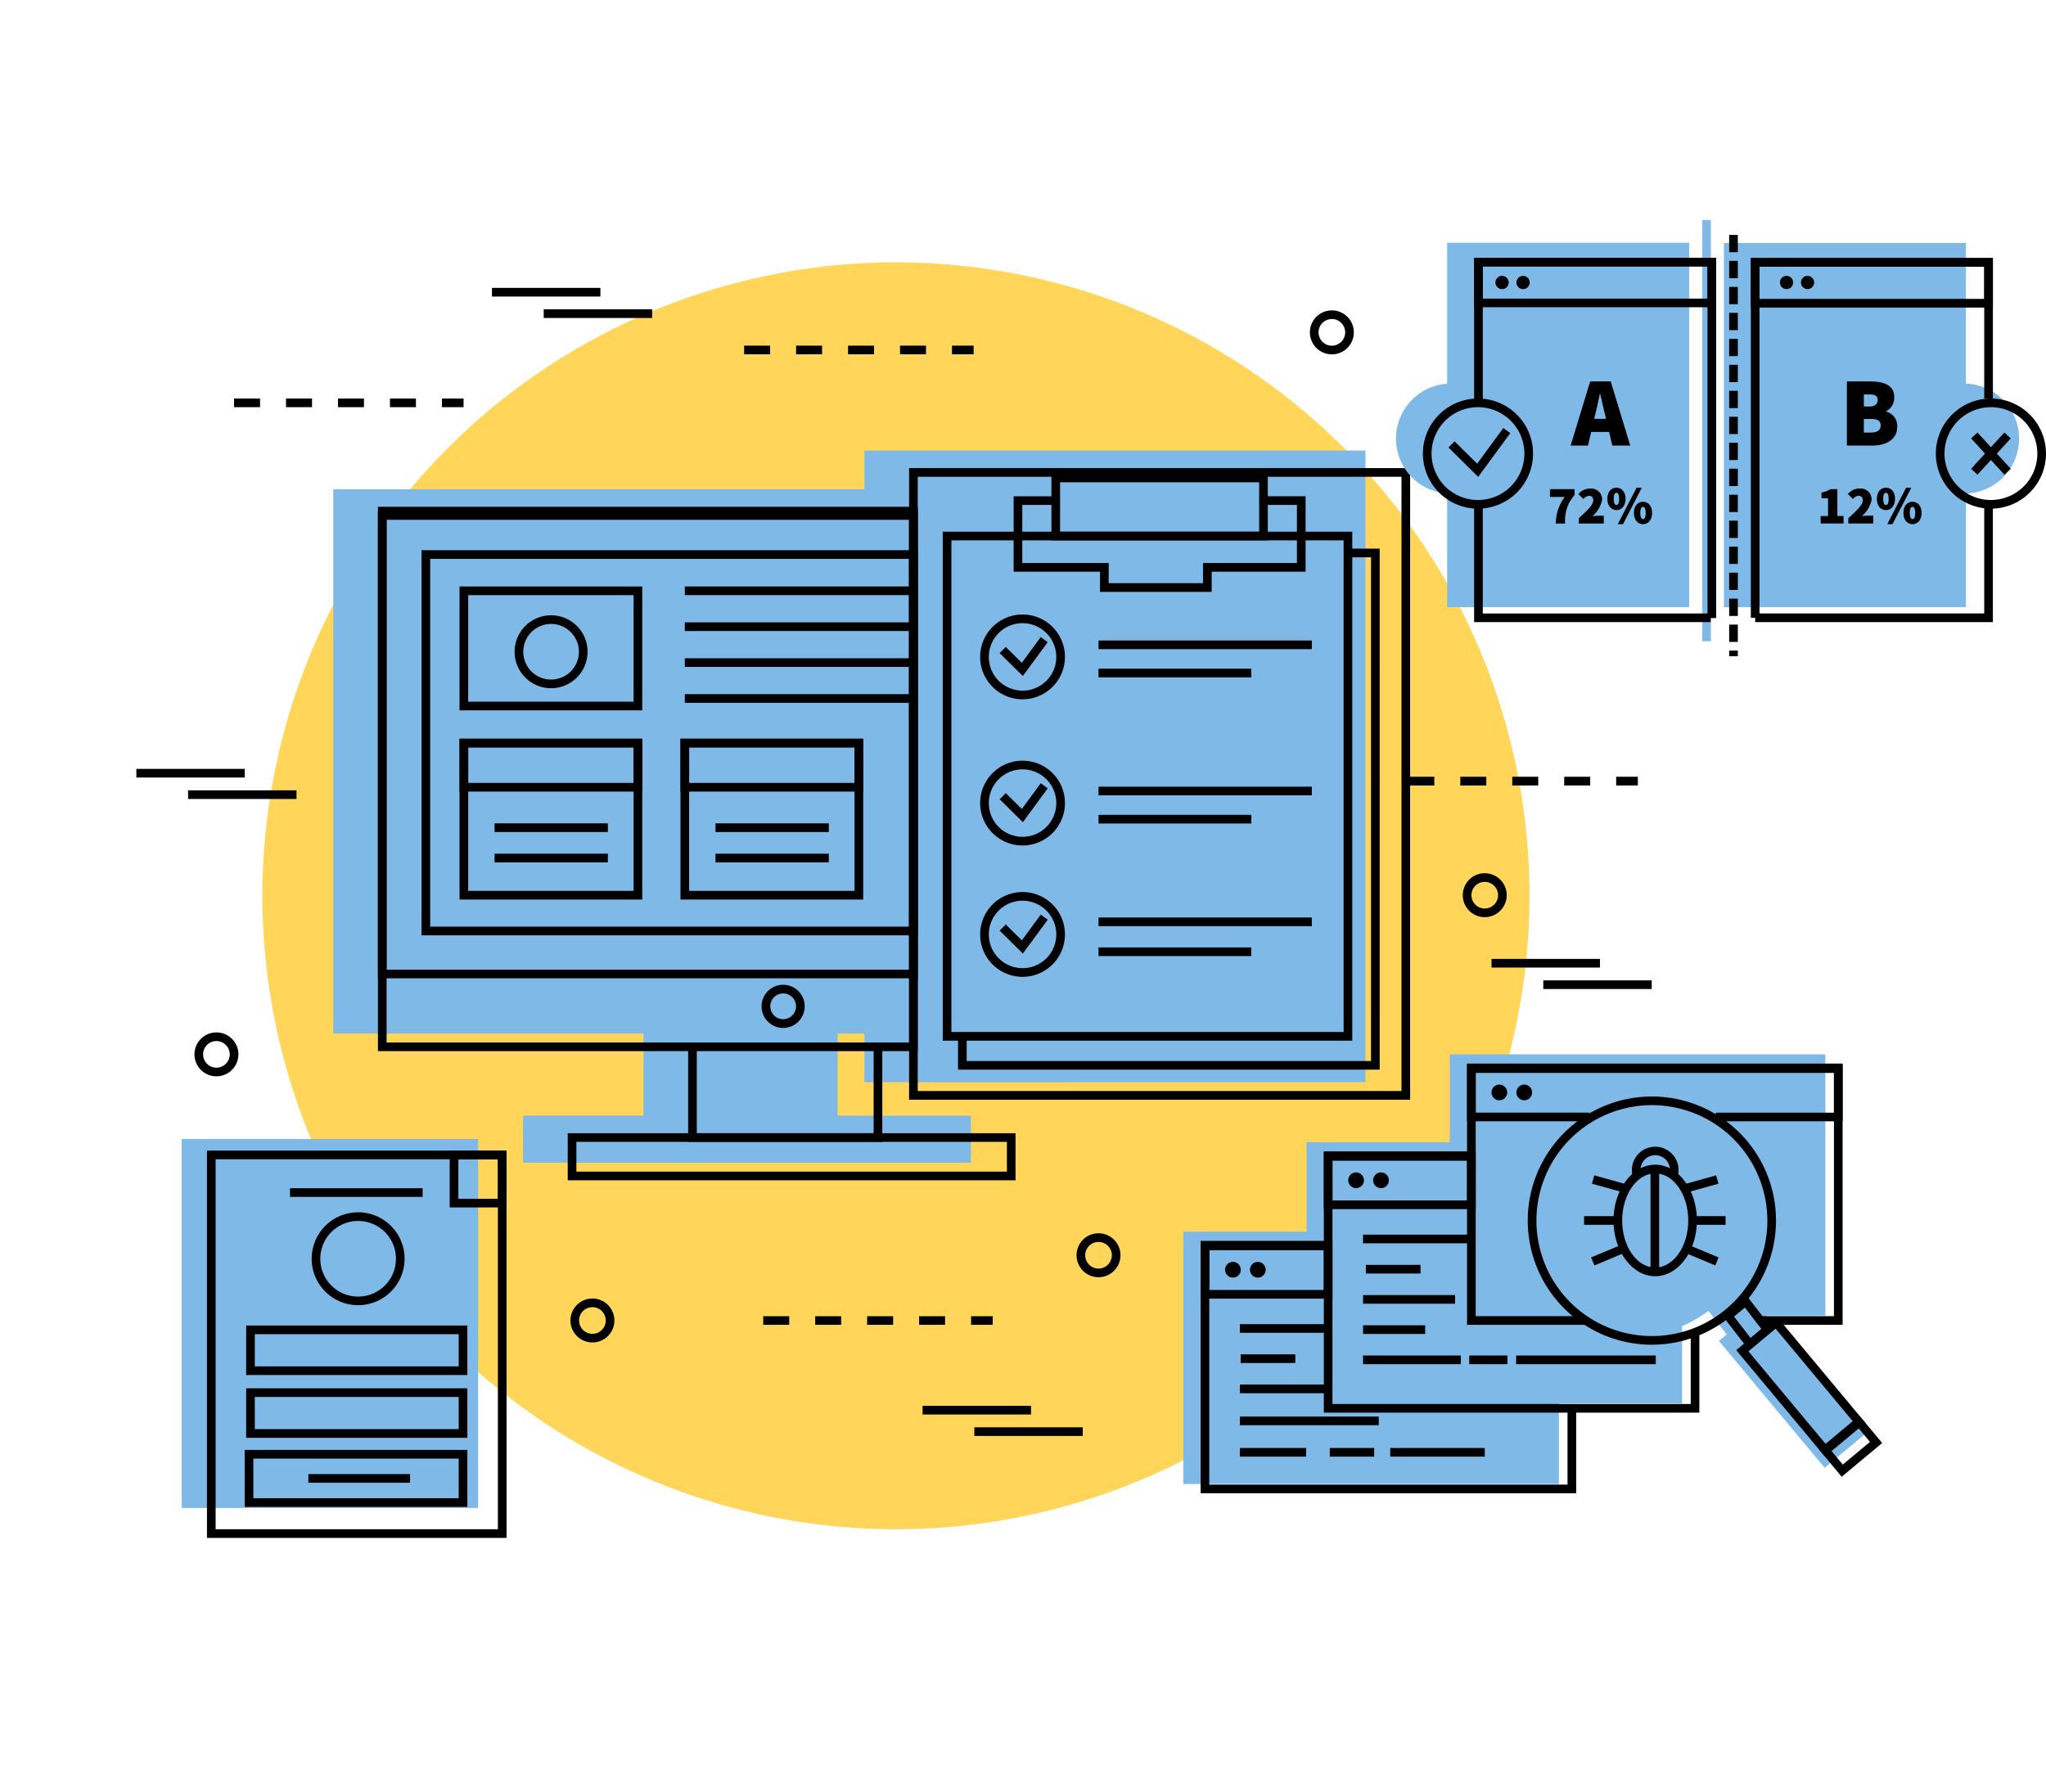 <svg xmlns="http://www.w3.org/2000/svg" width="254.254" height="222.679" viewBox="0 0 254.254 222.679">
  <g id="Grupo_880679" data-name="Grupo 880679" transform="translate(-1158 -2197.585)">
    <g id="Grupo_880678" data-name="Grupo 880678" transform="translate(1158 2197.585)">
      <g id="Grupo_880510" data-name="Grupo 880510" transform="translate(0 0)">
        <circle id="Elipse_5208" data-name="Elipse 5208" cx="78.729" cy="78.729" r="78.729" transform="translate(0 111.339) rotate(-45)" fill="#ffd55a"/>
      </g>
      <g id="Grupo_880511" data-name="Grupo 880511" transform="translate(41.418 56.003)">
        <path id="Trazado_605176" data-name="Trazado 605176" d="M167.793,723.425v-78.5H105.529v4.809H39.523v67.65H78.069v10.2H63.109v5.852h55.648V727.59H102.2v-10.2h3.329v6.037Z" transform="translate(-39.523 -644.929)" fill="#7eb9e7"/>
      </g>
      <g id="Grupo_880562" data-name="Grupo 880562" transform="translate(46.965 58.185)">
        <g id="Grupo_880512" data-name="Grupo 880512" transform="translate(0 5.344)">
          <path id="Trazado_605177" data-name="Trazado 605177" d="M111.76,719.037H44.678V651.923H111.76Zm-66.006-1.076h64.93V653H45.754Z" transform="translate(-44.678 -651.923)"/>
        </g>
        <g id="Grupo_880513" data-name="Grupo 880513" transform="translate(0 4.81)">
          <path id="Trazado_605178" data-name="Trazado 605178" d="M111.76,710.022H44.678v-58.6H111.76Zm-66.006-1.076h64.93V652.5H45.754Z" transform="translate(-44.678 -651.426)"/>
        </g>
        <g id="Grupo_880514" data-name="Grupo 880514" transform="translate(5.419 10.2)">
          <path id="Trazado_605179" data-name="Trazado 605179" d="M111.376,704.3H49.713V656.435h61.663Zm-60.587-1.076H110.3V657.511H50.789Z" transform="translate(-49.713 -656.435)"/>
        </g>
        <g id="Grupo_880515" data-name="Grupo 880515" transform="translate(23.586 82.662)">
          <path id="Trazado_605180" data-name="Trazado 605180" d="M122.242,729.617H66.594v-5.85h55.648ZM67.67,728.541h53.5v-3.7H67.67Z" transform="translate(-66.594 -723.767)"/>
        </g>
        <g id="Grupo_880516" data-name="Grupo 880516" transform="translate(38.546 71.921)">
          <path id="Trazado_605181" data-name="Trazado 605181" d="M104.626,725.6H80.5V713.786h1.076v10.741H103.55V713.786h1.076Z" transform="translate(-80.495 -713.786)"/>
        </g>
        <g id="Grupo_880517" data-name="Grupo 880517" transform="translate(47.673 64.213)">
          <path id="Trazado_605182" data-name="Trazado 605182" d="M91.656,711.986a2.681,2.681,0,1,1,2.682-2.681A2.683,2.683,0,0,1,91.656,711.986Zm0-4.285a1.6,1.6,0,1,0,1.606,1.6A1.606,1.606,0,0,0,91.656,707.7Z" transform="translate(-88.976 -706.624)"/>
        </g>
        <g id="Grupo_880518" data-name="Grupo 880518" transform="translate(10.142 14.706)">
          <path id="Trazado_605183" data-name="Trazado 605183" d="M76.808,676.021H54.1v-15.4H76.808Zm-21.63-1.076H75.732V661.7H55.178Z" transform="translate(-54.102 -660.622)"/>
        </g>
        <g id="Grupo_880519" data-name="Grupo 880519" transform="translate(38.136 14.706)">
          <rect id="Rectángulo_296926" data-name="Rectángulo 296926" width="28.389" height="1.076"/>
        </g>
        <g id="Grupo_880520" data-name="Grupo 880520" transform="translate(38.136 28.093)">
          <rect id="Rectángulo_296927" data-name="Rectángulo 296927" width="28.389" height="1.076"/>
        </g>
        <g id="Grupo_880521" data-name="Grupo 880521" transform="translate(66.006)">
          <path id="Trazado_605184" data-name="Trazado 605184" d="M168.275,725.453H106.011v-78.5h62.264Zm-61.188-1.076H167.2V648.033H107.087Z" transform="translate(-106.011 -646.957)"/>
        </g>
        <g id="Grupo_880522" data-name="Grupo 880522" transform="translate(72.092 10.003)">
          <path id="Trazado_605185" data-name="Trazado 605185" d="M164.063,721.01h-52.4v-4.144h1.076v3.068h50.245V657.328h-2.869v-1.076h3.945Z" transform="translate(-111.666 -656.252)"/>
        </g>
        <g id="Grupo_880523" data-name="Grupo 880523" transform="translate(70.188 7.902)">
          <path id="Trazado_605186" data-name="Trazado 605186" d="M160.79,717.555H109.9V654.3H160.79Zm-49.817-1.076h48.741v-61.1H110.973Z" transform="translate(-109.897 -654.3)"/>
        </g>
        <g id="Grupo_880524" data-name="Grupo 880524" transform="translate(78.999 3.498)">
          <path id="Trazado_605187" data-name="Trazado 605187" d="M142.694,662.086H128.812l.007-2.506H118.084v-9.374h5.233v1.076H119.16V658.5H129.9l-.007,2.505h11.726V658.5h11.669v-7.221H149.13v-1.076h5.233v9.374H142.694Z" transform="translate(-118.084 -650.207)"/>
        </g>
        <g id="Grupo_880525" data-name="Grupo 880525" transform="translate(83.694 0.679)">
          <path id="Trazado_605188" data-name="Trazado 605188" d="M149.336,655.888H122.447v-8.3h26.889Zm-25.812-1.076h24.736v-6.147H123.523Z" transform="translate(-122.447 -647.588)"/>
        </g>
        <g id="Grupo_880532" data-name="Grupo 880532" transform="translate(74.837 18.193)">
          <g id="Grupo_880530" data-name="Grupo 880530">
            <g id="Grupo_880526" data-name="Grupo 880526" transform="translate(14.711 3.229)">
              <rect id="Rectángulo_296928" data-name="Rectángulo 296928" width="26.506" height="1.076"/>
            </g>
            <g id="Grupo_880529" data-name="Grupo 880529">
              <g id="Grupo_880527" data-name="Grupo 880527">
                <path id="Trazado_605189" data-name="Trazado 605189" d="M119.486,674.4a5.27,5.27,0,1,1,5.27-5.269A5.275,5.275,0,0,1,119.486,674.4Zm0-9.463a4.193,4.193,0,1,0,4.194,4.194A4.2,4.2,0,0,0,119.486,664.938Z" transform="translate(-114.217 -663.862)"/>
              </g>
              <g id="Grupo_880528" data-name="Grupo 880528" transform="translate(2.422 2.806)">
                <path id="Trazado_605190" data-name="Trazado 605190" d="M119.35,671.308l-2.883-2.848.757-.765,2,1.972,2.349-3.2.867.637Z" transform="translate(-116.467 -666.47)"/>
              </g>
            </g>
          </g>
          <g id="Grupo_880531" data-name="Grupo 880531" transform="translate(14.711 6.732)">
            <rect id="Rectángulo_296929" data-name="Rectángulo 296929" width="18.988" height="1.076"/>
          </g>
        </g>
        <g id="Grupo_880539" data-name="Grupo 880539" transform="translate(74.837 52.687)">
          <g id="Grupo_880535" data-name="Grupo 880535">
            <g id="Grupo_880533" data-name="Grupo 880533">
              <path id="Trazado_605191" data-name="Trazado 605191" d="M119.486,706.453a5.27,5.27,0,1,1,5.27-5.27A5.275,5.275,0,0,1,119.486,706.453Zm0-9.463a4.193,4.193,0,1,0,4.194,4.193A4.2,4.2,0,0,0,119.486,696.99Z" transform="translate(-114.217 -695.914)"/>
            </g>
            <g id="Grupo_880534" data-name="Grupo 880534" transform="translate(2.422 2.806)">
              <path id="Trazado_605192" data-name="Trazado 605192" d="M119.35,703.36l-2.882-2.849.757-.765,2,1.973,2.349-3.2.867.637Z" transform="translate(-116.467 -698.521)"/>
            </g>
          </g>
          <g id="Grupo_880538" data-name="Grupo 880538" transform="translate(14.711 3.163)">
            <g id="Grupo_880536" data-name="Grupo 880536">
              <rect id="Rectángulo_296930" data-name="Rectángulo 296930" width="26.506" height="1.076"/>
            </g>
            <g id="Grupo_880537" data-name="Grupo 880537" transform="translate(0 3.717)">
              <rect id="Rectángulo_296931" data-name="Rectángulo 296931" width="18.988" height="1.076"/>
            </g>
          </g>
        </g>
        <g id="Grupo_880546" data-name="Grupo 880546" transform="translate(74.837 36.361)">
          <g id="Grupo_880544" data-name="Grupo 880544">
            <g id="Grupo_880540" data-name="Grupo 880540" transform="translate(14.711 3.228)">
              <rect id="Rectángulo_296932" data-name="Rectángulo 296932" width="26.506" height="1.076"/>
            </g>
            <g id="Grupo_880543" data-name="Grupo 880543">
              <g id="Grupo_880541" data-name="Grupo 880541">
                <path id="Trazado_605193" data-name="Trazado 605193" d="M119.486,691.283a5.27,5.27,0,1,1,5.27-5.269A5.275,5.275,0,0,1,119.486,691.283Zm0-9.463a4.193,4.193,0,1,0,4.194,4.194A4.2,4.2,0,0,0,119.486,681.82Z" transform="translate(-114.217 -680.744)"/>
              </g>
              <g id="Grupo_880542" data-name="Grupo 880542" transform="translate(2.422 2.806)">
                <path id="Trazado_605194" data-name="Trazado 605194" d="M119.35,688.19l-2.882-2.849.757-.765,2,1.973,2.349-3.2.867.637Z" transform="translate(-116.467 -683.352)"/>
              </g>
            </g>
          </g>
          <g id="Grupo_880545" data-name="Grupo 880545" transform="translate(14.711 6.73)">
            <rect id="Rectángulo_296933" data-name="Rectángulo 296933" width="18.988" height="1.076"/>
          </g>
        </g>
        <g id="Grupo_880547" data-name="Grupo 880547" transform="translate(16.985 18.288)">
          <path id="Trazado_605195" data-name="Trazado 605195" d="M64.994,673.017a4.533,4.533,0,1,1,4.533-4.533A4.539,4.539,0,0,1,64.994,673.017Zm0-7.991a3.457,3.457,0,1,0,3.457,3.458A3.462,3.462,0,0,0,64.994,665.026Z" transform="translate(-60.461 -663.95)"/>
        </g>
        <g id="Grupo_880553" data-name="Grupo 880553" transform="translate(10.142 33.631)">
          <g id="Grupo_880548" data-name="Grupo 880548">
            <path id="Trazado_605196" data-name="Trazado 605196" d="M76.808,698.194H54.1V678.207H76.808Zm-21.63-1.076H75.732V679.283H55.178Z" transform="translate(-54.102 -678.207)"/>
          </g>
          <g id="Grupo_880549" data-name="Grupo 880549">
            <path id="Trazado_605197" data-name="Trazado 605197" d="M76.808,684.776H54.1v-6.569H76.808ZM55.178,683.7H75.732v-4.417H55.178Z" transform="translate(-54.102 -678.207)"/>
          </g>
          <g id="Grupo_880552" data-name="Grupo 880552" transform="translate(4.352 10.519)">
            <g id="Grupo_880550" data-name="Grupo 880550">
              <rect id="Rectángulo_296934" data-name="Rectángulo 296934" width="14.08" height="1.076"/>
            </g>
            <g id="Grupo_880551" data-name="Grupo 880551" transform="translate(0 3.769)">
              <rect id="Rectángulo_296935" data-name="Rectángulo 296935" width="14.08" height="1.076"/>
            </g>
          </g>
        </g>
        <g id="Grupo_880554" data-name="Grupo 880554" transform="translate(38.136 19.169)">
          <rect id="Rectángulo_296936" data-name="Rectángulo 296936" width="28.389" height="1.076"/>
        </g>
        <g id="Grupo_880555" data-name="Grupo 880555" transform="translate(38.136 23.631)">
          <rect id="Rectángulo_296937" data-name="Rectángulo 296937" width="28.389" height="1.076"/>
        </g>
        <g id="Grupo_880561" data-name="Grupo 880561" transform="translate(37.598 33.631)">
          <g id="Grupo_880556" data-name="Grupo 880556">
            <path id="Trazado_605198" data-name="Trazado 605198" d="M102.32,698.194H79.614V678.207H102.32Zm-21.63-1.076h20.554V679.283H80.69Z" transform="translate(-79.614 -678.207)"/>
          </g>
          <g id="Grupo_880557" data-name="Grupo 880557">
            <path id="Trazado_605199" data-name="Trazado 605199" d="M102.32,684.776H79.614v-6.569H102.32ZM80.69,683.7h20.554v-4.417H80.69Z" transform="translate(-79.614 -678.207)"/>
          </g>
          <g id="Grupo_880560" data-name="Grupo 880560" transform="translate(4.352 10.519)">
            <g id="Grupo_880558" data-name="Grupo 880558">
              <rect id="Rectángulo_296938" data-name="Rectángulo 296938" width="14.08" height="1.076"/>
            </g>
            <g id="Grupo_880559" data-name="Grupo 880559" transform="translate(0 3.769)">
              <rect id="Rectángulo_296939" data-name="Rectángulo 296939" width="14.08" height="1.076"/>
            </g>
          </g>
        </g>
      </g>
      <g id="Grupo_880563" data-name="Grupo 880563" transform="translate(22.577 141.561)">
        <rect id="Rectángulo_296940" data-name="Rectángulo 296940" width="36.84" height="45.864" fill="#7eb9e7"/>
      </g>
      <g id="Grupo_880572" data-name="Grupo 880572" transform="translate(25.719 143.008)">
        <g id="Grupo_880564" data-name="Grupo 880564">
          <path id="Trazado_605200" data-name="Trazado 605200" d="M62.166,773.911H24.936V725.775h37.23Zm-36.153-1.076H61.089V726.851H26.012Z" transform="translate(-24.936 -725.775)"/>
        </g>
        <g id="Grupo_880565" data-name="Grupo 880565" transform="translate(4.87 21.739)">
          <path id="Trazado_605201" data-name="Trazado 605201" d="M56.95,752.128H29.461v-6.153H56.95Zm-26.413-1.076H55.874v-4H30.537Z" transform="translate(-29.461 -745.975)"/>
        </g>
        <g id="Grupo_880566" data-name="Grupo 880566" transform="translate(4.87 29.545)">
          <path id="Trazado_605202" data-name="Trazado 605202" d="M56.95,759.381H29.461v-6.153H56.95ZM30.537,758.3H55.874v-4H30.537Z" transform="translate(-29.461 -753.228)"/>
        </g>
        <g id="Grupo_880567" data-name="Grupo 880567" transform="translate(4.688 37.202)">
          <path id="Trazado_605203" data-name="Trazado 605203" d="M56.963,767.425H29.292v-7.082H56.963Zm-26.595-1.076H55.887v-4.93H30.368Z" transform="translate(-29.292 -760.343)"/>
        </g>
        <g id="Grupo_880568" data-name="Grupo 880568" transform="translate(10.323 4.677)">
          <rect id="Rectángulo_296941" data-name="Rectángulo 296941" width="16.479" height="1.076"/>
        </g>
        <g id="Grupo_880569" data-name="Grupo 880569" transform="translate(30.164)">
          <path id="Trazado_605204" data-name="Trazado 605204" d="M60.03,732.84H52.965v-7.065H60.03Zm-5.989-1.076h4.913v-4.913H54.041Z" transform="translate(-52.965 -725.775)"/>
        </g>
        <g id="Grupo_880570" data-name="Grupo 880570" transform="translate(13.013 7.667)">
          <path id="Trazado_605205" data-name="Trazado 605205" d="M42.8,744.445a5.773,5.773,0,1,1,5.773-5.773A5.779,5.779,0,0,1,42.8,744.445Zm0-10.47a4.7,4.7,0,1,0,4.7,4.7A4.7,4.7,0,0,0,42.8,733.975Z" transform="translate(-37.028 -732.899)"/>
        </g>
        <g id="Grupo_880571" data-name="Grupo 880571" transform="translate(12.599 40.205)">
          <rect id="Rectángulo_296942" data-name="Rectángulo 296942" width="12.642" height="1.076"/>
        </g>
      </g>
      <g id="Grupo_880576" data-name="Grupo 880576" transform="translate(173.474 27.34)">
        <g id="Grupo_880573" data-name="Grupo 880573" transform="translate(38.059)">
          <rect id="Rectángulo_296943" data-name="Rectángulo 296943" width="1.076" height="52.357" fill="#7eb9e7"/>
        </g>
        <g id="Grupo_880574" data-name="Grupo 880574" transform="translate(40.752 2.865)">
          <path id="Trazado_605206" data-name="Trazado 605206" d="M230.176,638.436V620.958H200.1v45.255h30.078V652.1a6.835,6.835,0,0,0,0-13.662Z" transform="translate(-200.098 -620.958)" fill="#7eb9e7"/>
        </g>
        <g id="Grupo_880575" data-name="Grupo 880575" transform="translate(0 2.831)">
          <path id="Trazado_605207" data-name="Trazado 605207" d="M168.594,620.926v17.525a6.835,6.835,0,0,0,0,13.637v14.127h30.078V620.926H168.594Z" transform="translate(-162.231 -620.926)" fill="#7eb9e7"/>
        </g>
      </g>
      <g id="Grupo_880601" data-name="Grupo 880601" transform="translate(176.823 29.202)">
        <g id="Grupo_880577" data-name="Grupo 880577" transform="translate(6.364 33.481)">
          <path id="Trazado_605208" data-name="Trazado 605208" d="M200.656,665.776h-29.4V651.137h1.076V664.7h28.324Z" transform="translate(-171.256 -651.137)"/>
        </g>
        <g id="Grupo_880578" data-name="Grupo 880578" transform="translate(41.29 33.899)">
          <path id="Trazado_605209" data-name="Trazado 605209" d="M233.25,665.746H203.71V664.67h28.464V651.525h1.076Z" transform="translate(-203.71 -651.525)"/>
        </g>
        <g id="Grupo_880579" data-name="Grupo 880579" transform="translate(40.752 2.866)">
          <path id="Trazado_605210" data-name="Trazado 605210" d="M204.286,667.4H203.21V622.69h30.079v17.462h-1.076V623.766H204.286Z" transform="translate(-203.21 -622.69)"/>
        </g>
        <g id="Grupo_880580" data-name="Grupo 880580" transform="translate(6.364 2.832)">
          <path id="Trazado_605211" data-name="Trazado 605211" d="M172.332,640.66h-1.076v-18h29v1.076H172.332Z" transform="translate(-171.256 -622.657)"/>
        </g>
        <g id="Grupo_880581" data-name="Grupo 880581" transform="translate(9.013 5.086)">
          <path id="Trazado_605212" data-name="Trazado 605212" d="M174.541,624.752a.823.823,0,1,0,.823.823.823.823,0,0,0-.823-.823Z" transform="translate(-173.718 -624.752)"/>
        </g>
        <g id="Grupo_880582" data-name="Grupo 880582" transform="translate(11.626 5.086)">
          <path id="Trazado_605213" data-name="Trazado 605213" d="M176.969,624.752a.823.823,0,1,0,.823.823.823.823,0,0,0-.823-.823Z" transform="translate(-176.146 -624.752)"/>
        </g>
        <g id="Grupo_880583" data-name="Grupo 880583" transform="translate(18.359 18.205)">
          <path id="Trazado_605214" data-name="Trazado 605214" d="M184.831,636.942h2.551l2.429,7.974h-2.232l-.393-1.694h-2.233l-.392,1.694H182.4Zm.5,4.65h1.472l-.136-.552c-.2-.761-.393-1.729-.589-2.528h-.05c-.171.81-.367,1.767-.564,2.528Z" transform="translate(-182.402 -636.942)"/>
        </g>
        <g id="Grupo_880584" data-name="Grupo 880584" transform="translate(15.792 31.41)">
          <path id="Trazado_605215" data-name="Trazado 605215" d="M181.849,650.357h-1.832v-.97h3.056v.715a4.774,4.774,0,0,0-1.171,3.554h-1.158A5.475,5.475,0,0,1,181.849,650.357Z" transform="translate(-180.017 -649.199)"/>
          <path id="Trazado_605216" data-name="Trazado 605216" d="M183.351,653c1.011-.929,1.791-1.642,1.791-2.221a.5.5,0,0,0-.525-.566,1.052,1.052,0,0,0-.7.4L183.3,650a1.849,1.849,0,0,1,1.481-.686,1.361,1.361,0,0,1,1.469,1.4,3.537,3.537,0,0,1-1.226,2.034,6.892,6.892,0,0,1,.714-.054h.714v.969h-3.1Z" transform="translate(-179.767 -649.204)"/>
          <path id="Trazado_605217" data-name="Trazado 605217" d="M186.64,650.6c0-.875.484-1.387,1.131-1.387s1.131.512,1.131,1.387-.485,1.4-1.131,1.4S186.64,651.475,186.64,650.6Zm1.468,0c0-.593-.161-.754-.337-.754s-.337.161-.337.754.161.767.337.767S188.108,651.191,188.108,650.6Zm2.169-1.387h.646l-2.343,4.538h-.647Zm-.337,3.137c0-.874.484-1.386,1.13-1.386s1.132.512,1.132,1.386-.485,1.4-1.132,1.4S189.94,653.224,189.94,652.349Zm1.467,0c0-.592-.161-.753-.337-.753s-.336.161-.336.753.161.768.336.768S191.406,652.942,191.406,652.349Z" transform="translate(-179.512 -649.212)"/>
        </g>
        <g id="Grupo_880587" data-name="Grupo 880587" transform="translate(0 20.331)">
          <g id="Grupo_880585" data-name="Grupo 880585">
            <path id="Trazado_605218" data-name="Trazado 605218" d="M172.188,652.606a6.844,6.844,0,1,1,6.842-6.845A6.852,6.852,0,0,1,172.188,652.606Zm0-12.612a5.768,5.768,0,1,0,5.766,5.767A5.775,5.775,0,0,0,172.188,639.994Z" transform="translate(-165.343 -638.918)"/>
          </g>
          <g id="Grupo_880586" data-name="Grupo 880586" transform="translate(3.175 3.667)">
            <path id="Trazado_605219" data-name="Trazado 605219" d="M171.988,648.394l-3.695-3.65.757-.765,2.808,2.774,3.253-4.428.867.637Z" transform="translate(-168.293 -642.325)"/>
          </g>
        </g>
        <g id="Grupo_880588" data-name="Grupo 880588" transform="translate(52.683 18.205)">
          <path id="Trazado_605220" data-name="Trazado 605220" d="M214.3,636.942h2.87c1.669,0,3.019.418,3.019,1.988a1.9,1.9,0,0,1-1.006,1.718v.049a1.815,1.815,0,0,1,1.373,1.864c0,1.643-1.423,2.356-3.14,2.356H214.3Zm2.822,3.117c.687,0,1.005-.32,1.005-.809s-.319-.688-1.005-.688h-.711v1.5Zm.147,3.238c.834,0,1.226-.295,1.226-.884s-.392-.809-1.226-.809h-.859V643.3Z" transform="translate(-214.296 -636.942)"/>
        </g>
        <g id="Grupo_880589" data-name="Grupo 880589" transform="translate(49.43 31.409)">
          <path id="Trazado_605221" data-name="Trazado 605221" d="M211.274,652.725h.916v-2.207h-.808V649.8a3.026,3.026,0,0,0,1.118-.418h.848v3.339h.768v.93h-2.842Z" transform="translate(-211.274 -649.198)"/>
          <path id="Trazado_605222" data-name="Trazado 605222" d="M214.471,653c1.009-.929,1.791-1.642,1.791-2.221a.5.5,0,0,0-.525-.566,1.05,1.05,0,0,0-.7.4l-.62-.619a1.85,1.85,0,0,1,1.481-.687,1.361,1.361,0,0,1,1.468,1.4,3.539,3.539,0,0,1-1.225,2.034,6.867,6.867,0,0,1,.714-.055h.714v.971h-3.1Z" transform="translate(-211.035 -649.203)"/>
          <path id="Trazado_605223" data-name="Trazado 605223" d="M217.76,650.6c0-.876.484-1.387,1.13-1.387s1.132.511,1.132,1.387-.485,1.4-1.132,1.4S217.76,651.474,217.76,650.6Zm1.467,0c0-.593-.161-.754-.337-.754s-.336.161-.336.754.161.767.336.767S219.227,651.191,219.227,650.6Zm2.169-1.387h.647l-2.344,4.538h-.646Zm-.337,3.137c0-.874.485-1.386,1.131-1.386s1.131.512,1.131,1.386-.484,1.4-1.131,1.4S221.059,653.224,221.059,652.348Zm1.468,0c0-.592-.161-.753-.337-.753s-.337.161-.337.753.161.768.337.768S222.526,652.941,222.526,652.348Z" transform="translate(-210.78 -649.211)"/>
        </g>
        <g id="Grupo_880590" data-name="Grupo 880590" transform="translate(35.366 3.37)">
          <rect id="Rectángulo_296944" data-name="Rectángulo 296944" width="1.076" height="44.247"/>
        </g>
        <g id="Grupo_880591" data-name="Grupo 880591" transform="translate(38.059)">
          <path id="Trazado_605224" data-name="Trazado 605224" d="M201.784,672.385h-1.076v-.7h1.076Zm0-1.778h-1.076v-2.152h1.076Zm0-3.229h-1.076v-2.152h1.076Zm0-3.229h-1.076V662h1.076Zm0-3.229h-1.076v-2.152h1.076Zm0-3.229h-1.076V655.54h1.076Zm0-3.229h-1.076v-2.152h1.076Zm0-3.229h-1.076v-2.152h1.076Zm0-3.229h-1.076v-2.152h1.076Zm0-3.229h-1.076v-2.152h1.076Zm0-3.229h-1.076V639.4h1.076Zm0-3.229h-1.076v-2.152h1.076Zm0-3.229h-1.076V632.94h1.076Zm0-3.229h-1.076v-2.152h1.076Zm0-3.229h-1.076v-2.152h1.076Zm0-3.229h-1.076v-2.152h1.076Zm0-3.229h-1.076v-2.152h1.076Z" transform="translate(-200.708 -620.026)"/>
        </g>
        <g id="Grupo_880596" data-name="Grupo 880596" transform="translate(63.744 20.331)">
          <g id="Grupo_880592" data-name="Grupo 880592">
            <path id="Trazado_605225" data-name="Trazado 605225" d="M231.417,652.606a6.844,6.844,0,1,1,6.843-6.845A6.852,6.852,0,0,1,231.417,652.606Zm0-12.612a5.768,5.768,0,1,0,5.767,5.767A5.773,5.773,0,0,0,231.417,639.994Z" transform="translate(-224.574 -638.918)"/>
          </g>
          <g id="Grupo_880595" data-name="Grupo 880595" transform="translate(4.379 4.227)">
            <g id="Grupo_880593" data-name="Grupo 880593" transform="translate(0)">
              <rect id="Rectángulo_296945" data-name="Rectángulo 296945" width="6.117" height="1.076" transform="matrix(0.676, -0.737, 0.737, 0.676, 0, 4.507)"/>
            </g>
            <g id="Grupo_880594" data-name="Grupo 880594" transform="translate(0 0)">
              <rect id="Rectángulo_296946" data-name="Rectángulo 296946" width="1.076" height="6.117" transform="translate(0 0.727) rotate(-42.549)"/>
            </g>
          </g>
        </g>
        <g id="Grupo_880597" data-name="Grupo 880597" transform="translate(44.363 5.086)">
          <circle id="Elipse_5209" data-name="Elipse 5209" cx="0.823" cy="0.823" r="0.823"/>
        </g>
        <g id="Grupo_880598" data-name="Grupo 880598" transform="translate(46.975 5.086)">
          <circle id="Elipse_5210" data-name="Elipse 5210" cx="0.823" cy="0.823" r="0.823"/>
        </g>
        <g id="Grupo_880599" data-name="Grupo 880599" transform="translate(40.752 2.867)">
          <path id="Trazado_605226" data-name="Trazado 605226" d="M233.288,628.844H203.21V622.69h30.078Zm-29-1.076h27.926v-4H204.286Z" transform="translate(-203.21 -622.69)"/>
        </g>
        <g id="Grupo_880600" data-name="Grupo 880600" transform="translate(6.363 2.831)">
          <path id="Trazado_605227" data-name="Trazado 605227" d="M201.335,628.812H171.256v-6.155h30.079Zm-29-1.076h27.927v-4H172.332Z" transform="translate(-171.256 -622.657)"/>
        </g>
      </g>
      <g id="Grupo_880603" data-name="Grupo 880603" transform="translate(94.845 163.586)">
        <g id="Grupo_880602" data-name="Grupo 880602">
          <path id="Trazado_605228" data-name="Trazado 605228" d="M117.686,745.972H115V744.9h2.689Zm-5.918,0h-3.229V744.9h3.229Zm-6.457,0h-3.229V744.9h3.229Zm-6.457,0H95.625V744.9h3.229Zm-6.457,0H89.168V744.9H92.4Z" transform="translate(-89.168 -744.896)"/>
        </g>
      </g>
      <g id="Grupo_880604" data-name="Grupo 880604" transform="translate(147.053 131.046)">
        <path id="Trazado_605229" data-name="Trazado 605229" d="M219.573,758.452l0,0-9.437-11.325h7.326V714.66h-46.67v10.916h-17.8V736.7H137.68V768.06h46.67V758.045h15.306v-9.619a15.467,15.467,0,0,0,3.221-1.835h.105l2.224,2.879-.969.807,10.3,12.365,0,0,2.836,3.4,5.033-4.193Z" transform="translate(-137.68 -714.66)" fill="#7eb9e7"/>
      </g>
      <g id="Grupo_880654" data-name="Grupo 880654" transform="translate(149.2 132.192)">
        <g id="Grupo_880619" data-name="Grupo 880619" transform="translate(0 22.038)">
          <g id="Grupo_880615" data-name="Grupo 880615">
            <g id="Grupo_880613" data-name="Grupo 880613">
              <g id="Grupo_880609" data-name="Grupo 880609">
                <g id="Grupo_880605" data-name="Grupo 880605" transform="translate(0 0.082)">
                  <path id="Trazado_605230" data-name="Trazado 605230" d="M186.345,767.559h-46.67V736.278h15.844v1.076H140.751v29.129h44.518v-9.12h1.076Z" transform="translate(-139.675 -736.278)"/>
                </g>
                <g id="Grupo_880606" data-name="Grupo 880606" transform="translate(0)">
                  <path id="Trazado_605231" data-name="Trazado 605231" d="M156.057,743.376H139.675V736.2h16.382ZM140.751,742.3h14.229v-5.021H140.751Z" transform="translate(-139.675 -736.202)"/>
                </g>
                <g id="Grupo_880607" data-name="Grupo 880607" transform="translate(3.038 2.612)">
                  <path id="Trazado_605232" data-name="Trazado 605232" d="M144.449,739.6a.976.976,0,1,1-.975-.975A.976.976,0,0,1,144.449,739.6Z" transform="translate(-142.498 -738.629)"/>
                </g>
                <g id="Grupo_880608" data-name="Grupo 880608" transform="translate(6.132 2.612)">
                  <path id="Trazado_605233" data-name="Trazado 605233" d="M147.324,739.6a.976.976,0,1,1-.975-.975A.976.976,0,0,1,147.324,739.6Z" transform="translate(-145.373 -738.629)"/>
                </g>
              </g>
              <g id="Grupo_880610" data-name="Grupo 880610" transform="translate(4.878 10.346)">
                <rect id="Rectángulo_296947" data-name="Rectángulo 296947" width="10.967" height="1.076"/>
              </g>
              <g id="Grupo_880611" data-name="Grupo 880611" transform="translate(4.878 17.856)">
                <rect id="Rectángulo_296948" data-name="Rectángulo 296948" width="11.434" height="1.076"/>
              </g>
              <g id="Grupo_880612" data-name="Grupo 880612" transform="translate(4.975 14.101)">
                <rect id="Rectángulo_296949" data-name="Rectángulo 296949" width="6.793" height="1.076"/>
              </g>
            </g>
            <g id="Grupo_880614" data-name="Grupo 880614" transform="translate(4.878 21.835)">
              <rect id="Rectángulo_296950" data-name="Rectángulo 296950" width="17.258" height="1.076"/>
            </g>
          </g>
          <g id="Grupo_880616" data-name="Grupo 880616" transform="translate(4.878 25.74)">
            <rect id="Rectángulo_296951" data-name="Rectángulo 296951" width="8.232" height="1.076"/>
          </g>
          <g id="Grupo_880617" data-name="Grupo 880617" transform="translate(16.05 25.74)">
            <rect id="Rectángulo_296952" data-name="Rectángulo 296952" width="5.515" height="1.076"/>
          </g>
          <g id="Grupo_880618" data-name="Grupo 880618" transform="translate(23.563 25.74)">
            <rect id="Rectángulo_296953" data-name="Rectángulo 296953" width="11.746" height="1.076"/>
          </g>
        </g>
        <g id="Grupo_880625" data-name="Grupo 880625" transform="translate(33.109)">
          <g id="Grupo_880624" data-name="Grupo 880624">
            <g id="Grupo_880620" data-name="Grupo 880620" transform="translate(0 0.082)">
              <path id="Trazado_605234" data-name="Trazado 605234" d="M217.11,748.188H207.026v-1.076h9.008V716.877H171.516v30.235h13.677v1.076H170.44V715.8h46.67Z" transform="translate(-170.44 -715.801)"/>
            </g>
            <g id="Grupo_880621" data-name="Grupo 880621">
              <path id="Trazado_605235" data-name="Trazado 605235" d="M217.11,722.9H201.356v-1.076h14.678V716.8H171.516v5.023h14.106V722.9H170.44v-7.175h46.67Z" transform="translate(-170.44 -715.725)"/>
            </g>
            <g id="Grupo_880622" data-name="Grupo 880622" transform="translate(3.039 2.612)">
              <path id="Trazado_605236" data-name="Trazado 605236" d="M175.214,719.127a.975.975,0,1,1-.975-.975A.974.974,0,0,1,175.214,719.127Z" transform="translate(-173.264 -718.152)"/>
            </g>
            <g id="Grupo_880623" data-name="Grupo 880623" transform="translate(6.133 2.612)">
              <path id="Trazado_605237" data-name="Trazado 605237" d="M178.089,719.127a.975.975,0,1,1-.975-.975A.974.974,0,0,1,178.089,719.127Z" transform="translate(-176.139 -718.152)"/>
            </g>
          </g>
        </g>
        <g id="Grupo_880639" data-name="Grupo 880639" transform="translate(15.306 10.916)">
          <g id="Grupo_880637" data-name="Grupo 880637">
            <g id="Grupo_880630" data-name="Grupo 880630">
              <g id="Grupo_880626" data-name="Grupo 880626" transform="translate(0.001 0.082)">
                <path id="Trazado_605238" data-name="Trazado 605238" d="M200.568,758.331H153.9V725.944h18.341v1.076H154.974v30.234h44.518v-8.611h1.076Z" transform="translate(-153.897 -725.944)"/>
              </g>
              <g id="Grupo_880627" data-name="Grupo 880627">
                <path id="Trazado_605239" data-name="Trazado 605239" d="M172.777,733.042H153.9v-7.174h18.88Zm-17.8-1.076H171.7v-5.022H154.973Z" transform="translate(-153.897 -725.868)"/>
              </g>
              <g id="Grupo_880628" data-name="Grupo 880628" transform="translate(3.039 2.612)">
                <path id="Trazado_605240" data-name="Trazado 605240" d="M158.672,729.27a.976.976,0,1,1-.976-.975A.975.975,0,0,1,158.672,729.27Z" transform="translate(-156.721 -728.295)"/>
              </g>
              <g id="Grupo_880629" data-name="Grupo 880629" transform="translate(6.133 2.612)">
                <path id="Trazado_605241" data-name="Trazado 605241" d="M161.547,729.27a.976.976,0,1,1-.976-.975A.975.975,0,0,1,161.547,729.27Z" transform="translate(-159.596 -728.295)"/>
              </g>
            </g>
            <g id="Grupo_880631" data-name="Grupo 880631" transform="translate(4.878 10.345)">
              <rect id="Rectángulo_296954" data-name="Rectángulo 296954" width="13.198" height="1.076"/>
            </g>
            <g id="Grupo_880632" data-name="Grupo 880632" transform="translate(4.878 17.856)">
              <rect id="Rectángulo_296955" data-name="Rectángulo 296955" width="11.434" height="1.076"/>
            </g>
            <g id="Grupo_880633" data-name="Grupo 880633" transform="translate(4.878 21.611)">
              <rect id="Rectángulo_296956" data-name="Rectángulo 296956" width="7.722" height="1.076"/>
            </g>
            <g id="Grupo_880634" data-name="Grupo 880634" transform="translate(4.878 25.367)">
              <rect id="Rectángulo_296957" data-name="Rectángulo 296957" width="12.155" height="1.076"/>
            </g>
            <g id="Grupo_880635" data-name="Grupo 880635" transform="translate(18.076 25.367)">
              <rect id="Rectángulo_296958" data-name="Rectángulo 296958" width="4.742" height="1.076"/>
            </g>
            <g id="Grupo_880636" data-name="Grupo 880636" transform="translate(5.229 14.101)">
              <rect id="Rectángulo_296959" data-name="Rectángulo 296959" width="6.793" height="1.076"/>
            </g>
          </g>
          <g id="Grupo_880638" data-name="Grupo 880638" transform="translate(23.904 25.367)">
            <rect id="Rectángulo_296960" data-name="Rectángulo 296960" width="17.349" height="1.076"/>
          </g>
        </g>
        <g id="Grupo_880640" data-name="Grupo 880640" transform="translate(40.654 4.092)">
          <path id="Trazado_605242" data-name="Trazado 605242" d="M192.876,750.377A15.425,15.425,0,1,1,208.3,734.952,15.442,15.442,0,0,1,192.876,750.377Zm0-29.774a14.349,14.349,0,1,0,14.349,14.349A14.366,14.366,0,0,0,192.876,720.6Z" transform="translate(-177.451 -719.527)"/>
        </g>
        <g id="Grupo_880641" data-name="Grupo 880641" transform="translate(64.803 28.787)">
          <path id="Trazado_605243" data-name="Trazado 605243" d="M203.258,749.333l-3.368-4.363,3-2.5,3.368,4.359Zm-1.882-4.2,2.052,2.657,1.342-1.119-2.051-2.657Z" transform="translate(-199.89 -742.474)"/>
        </g>
        <g id="Grupo_880642" data-name="Grupo 880642" transform="translate(76.828 43.754)">
          <path id="Trazado_605244" data-name="Trazado 605244" d="M213.9,763.978l-2.836-3.4,5.033-4.193,2.836,3.4Zm-1.32-3.265,1.458,1.75,3.38-2.816-1.458-1.75Z" transform="translate(-211.064 -756.381)"/>
        </g>
        <g id="Grupo_880652" data-name="Grupo 880652" transform="translate(47.651 10.307)">
          <g id="Grupo_880643" data-name="Grupo 880643" transform="translate(13.863 8.655)">
            <rect id="Rectángulo_296961" data-name="Rectángulo 296961" width="3.723" height="1.076"/>
          </g>
          <g id="Grupo_880644" data-name="Grupo 880644" transform="translate(0 8.655)">
            <rect id="Rectángulo_296962" data-name="Rectángulo 296962" width="4.194" height="1.076"/>
          </g>
          <g id="Grupo_880645" data-name="Grupo 880645" transform="translate(5.933)">
            <path id="Trazado_605245" data-name="Trazado 605245" d="M189.6,729.072a2.9,2.9,0,1,1,5.549,0l-1.028-.318a1.865,1.865,0,0,0,.082-.544,1.829,1.829,0,1,0-3.576.542Z" transform="translate(-189.466 -725.302)"/>
          </g>
          <g id="Grupo_880646" data-name="Grupo 880646" transform="translate(12.553 3.585)">
            <rect id="Rectángulo_296963" data-name="Rectángulo 296963" width="4.006" height="1.076" transform="translate(0 1.076) rotate(-15.586)"/>
          </g>
          <g id="Grupo_880647" data-name="Grupo 880647" transform="translate(0.977 3.585)">
            <rect id="Rectángulo_296964" data-name="Rectángulo 296964" width="1.076" height="4.006" transform="translate(0 1.036) rotate(-74.416)"/>
          </g>
          <g id="Grupo_880648" data-name="Grupo 880648" transform="translate(0.869 12.251)">
            <rect id="Rectángulo_296965" data-name="Rectángulo 296965" width="3.983" height="1.075" transform="translate(0 1.538) rotate(-22.705)"/>
          </g>
          <g id="Grupo_880649" data-name="Grupo 880649" transform="translate(12.67 12.269)">
            <rect id="Rectángulo_296966" data-name="Rectángulo 296966" width="1.075" height="3.938" transform="matrix(0.386, -0.923, 0.923, 0.386, 0, 0.992)"/>
          </g>
          <g id="Grupo_880650" data-name="Grupo 880650" transform="translate(3.656 2.263)">
            <path id="Trazado_605246" data-name="Trazado 605246" d="M192.533,741.265c-2.858,0-5.183-3.108-5.183-6.93s2.325-6.931,5.183-6.931,5.183,3.109,5.183,6.931S195.39,741.265,192.533,741.265Zm0-12.784c-2.265,0-4.107,2.627-4.107,5.854s1.841,5.853,4.107,5.853,4.107-2.626,4.107-5.853S194.8,728.481,192.533,728.481Z" transform="translate(-187.35 -727.405)"/>
          </g>
          <g id="Grupo_880651" data-name="Grupo 880651" transform="translate(8.255 2.519)">
            <rect id="Rectángulo_296967" data-name="Rectángulo 296967" width="1.076" height="13.067"/>
          </g>
        </g>
        <g id="Grupo_880653" data-name="Grupo 880653" transform="translate(66.558 31.428)">
          <path id="Trazado_605247" data-name="Trazado 605247" d="M212.544,762.346l-11.023-13.229,5.028-4.19,11.023,13.23Zm-9.507-13.09,9.645,11.574,3.375-2.812-9.646-11.575Z" transform="translate(-201.521 -744.928)"/>
        </g>
      </g>
      <g id="Grupo_880655" data-name="Grupo 880655" transform="translate(181.778 108.534)">
        <path id="Trazado_605248" data-name="Trazado 605248" d="M172.677,699.2a2.73,2.73,0,1,1,2.73-2.73A2.733,2.733,0,0,1,172.677,699.2Zm0-4.384a1.654,1.654,0,1,0,1.654,1.654A1.657,1.657,0,0,0,172.677,694.818Z" transform="translate(-169.947 -693.742)"/>
      </g>
      <g id="Grupo_880656" data-name="Grupo 880656" transform="translate(24.165 128.316)">
        <path id="Trazado_605249" data-name="Trazado 605249" d="M26.222,717.584a2.73,2.73,0,1,1,2.73-2.73A2.733,2.733,0,0,1,26.222,717.584Zm0-4.384a1.654,1.654,0,1,0,1.654,1.654A1.656,1.656,0,0,0,26.222,713.2Z" transform="translate(-23.492 -712.123)"/>
      </g>
      <g id="Grupo_880657" data-name="Grupo 880657" transform="translate(133.782 153.284)">
        <path id="Trazado_605250" data-name="Trazado 605250" d="M128.079,740.784a2.73,2.73,0,1,1,2.73-2.729A2.732,2.732,0,0,1,128.079,740.784Zm0-4.383a1.654,1.654,0,1,0,1.654,1.654A1.657,1.657,0,0,0,128.079,736.4Z" transform="translate(-125.349 -735.324)"/>
      </g>
      <g id="Grupo_880658" data-name="Grupo 880658" transform="translate(162.781 38.574)">
        <path id="Trazado_605251" data-name="Trazado 605251" d="M155.025,634.2a2.731,2.731,0,1,1,2.73-2.73A2.733,2.733,0,0,1,155.025,634.2Zm0-4.385a1.655,1.655,0,1,0,1.654,1.655A1.656,1.656,0,0,0,155.025,629.81Z" transform="translate(-152.295 -628.734)"/>
      </g>
      <g id="Grupo_880659" data-name="Grupo 880659" transform="translate(70.891 161.392)">
        <path id="Trazado_605252" data-name="Trazado 605252" d="M69.64,748.32a2.731,2.731,0,1,1,2.73-2.73A2.733,2.733,0,0,1,69.64,748.32Zm0-4.385a1.655,1.655,0,1,0,1.654,1.655A1.656,1.656,0,0,0,69.64,743.934Z" transform="translate(-66.91 -742.858)"/>
      </g>
      <g id="Grupo_880661" data-name="Grupo 880661" transform="translate(29.088 49.534)">
        <g id="Grupo_880660" data-name="Grupo 880660">
          <path id="Trazado_605253" data-name="Trazado 605253" d="M56.584,639.994H53.895v-1.076h2.689Zm-5.918,0H47.437v-1.076h3.229Zm-6.457,0H40.98v-1.076h3.229Zm-6.457,0H34.523v-1.076h3.229Zm-6.457,0H28.066v-1.076h3.229Z" transform="translate(-28.066 -638.918)"/>
        </g>
      </g>
      <g id="Grupo_880663" data-name="Grupo 880663" transform="translate(175.013 96.548)">
        <g id="Grupo_880662" data-name="Grupo 880662">
          <path id="Trazado_605254" data-name="Trazado 605254" d="M192.179,683.68H189.49V682.6h2.689Zm-5.918,0h-3.229V682.6h3.229Zm-6.457,0h-3.229V682.6H179.8Zm-6.457,0h-3.229V682.6h3.229Zm-6.457,0h-3.229V682.6h3.229Z" transform="translate(-163.661 -682.604)"/>
        </g>
      </g>
      <g id="Grupo_880665" data-name="Grupo 880665" transform="translate(92.473 42.959)">
        <g id="Grupo_880664" data-name="Grupo 880664">
          <path id="Trazado_605255" data-name="Trazado 605255" d="M115.482,633.885h-2.689v-1.076h2.689Zm-5.918,0h-3.229v-1.076h3.229Zm-6.457,0H99.878v-1.076h3.229Zm-6.457,0H93.421v-1.076H96.65Zm-6.457,0H86.964v-1.076h3.229Z" transform="translate(-86.964 -632.809)"/>
        </g>
      </g>
      <g id="Grupo_880668" data-name="Grupo 880668" transform="translate(185.352 119.181)">
        <g id="Grupo_880666" data-name="Grupo 880666">
          <rect id="Rectángulo_296968" data-name="Rectángulo 296968" width="13.473" height="1.076"/>
        </g>
        <g id="Grupo_880667" data-name="Grupo 880667" transform="translate(6.432 2.667)">
          <rect id="Rectángulo_296969" data-name="Rectángulo 296969" width="13.472" height="1.076"/>
        </g>
      </g>
      <g id="Grupo_880671" data-name="Grupo 880671" transform="translate(61.137 35.78)">
        <g id="Grupo_880669" data-name="Grupo 880669">
          <rect id="Rectángulo_296970" data-name="Rectángulo 296970" width="13.473" height="1.076"/>
        </g>
        <g id="Grupo_880670" data-name="Grupo 880670" transform="translate(6.431 2.666)">
          <rect id="Rectángulo_296971" data-name="Rectángulo 296971" width="13.473" height="1.076"/>
        </g>
      </g>
      <g id="Grupo_880674" data-name="Grupo 880674" transform="translate(114.65 174.731)">
        <g id="Grupo_880672" data-name="Grupo 880672">
          <rect id="Rectángulo_296972" data-name="Rectángulo 296972" width="13.473" height="1.076"/>
        </g>
        <g id="Grupo_880673" data-name="Grupo 880673" transform="translate(6.431 2.667)">
          <rect id="Rectángulo_296973" data-name="Rectángulo 296973" width="13.473" height="1.076"/>
        </g>
      </g>
      <g id="Grupo_880677" data-name="Grupo 880677" transform="translate(16.943 95.562)">
        <g id="Grupo_880675" data-name="Grupo 880675">
          <rect id="Rectángulo_296974" data-name="Rectángulo 296974" width="13.473" height="1.076"/>
        </g>
        <g id="Grupo_880676" data-name="Grupo 880676" transform="translate(6.431 2.666)">
          <rect id="Rectángulo_296975" data-name="Rectángulo 296975" width="13.473" height="1.076"/>
        </g>
      </g>
    </g>
  </g>
</svg>
